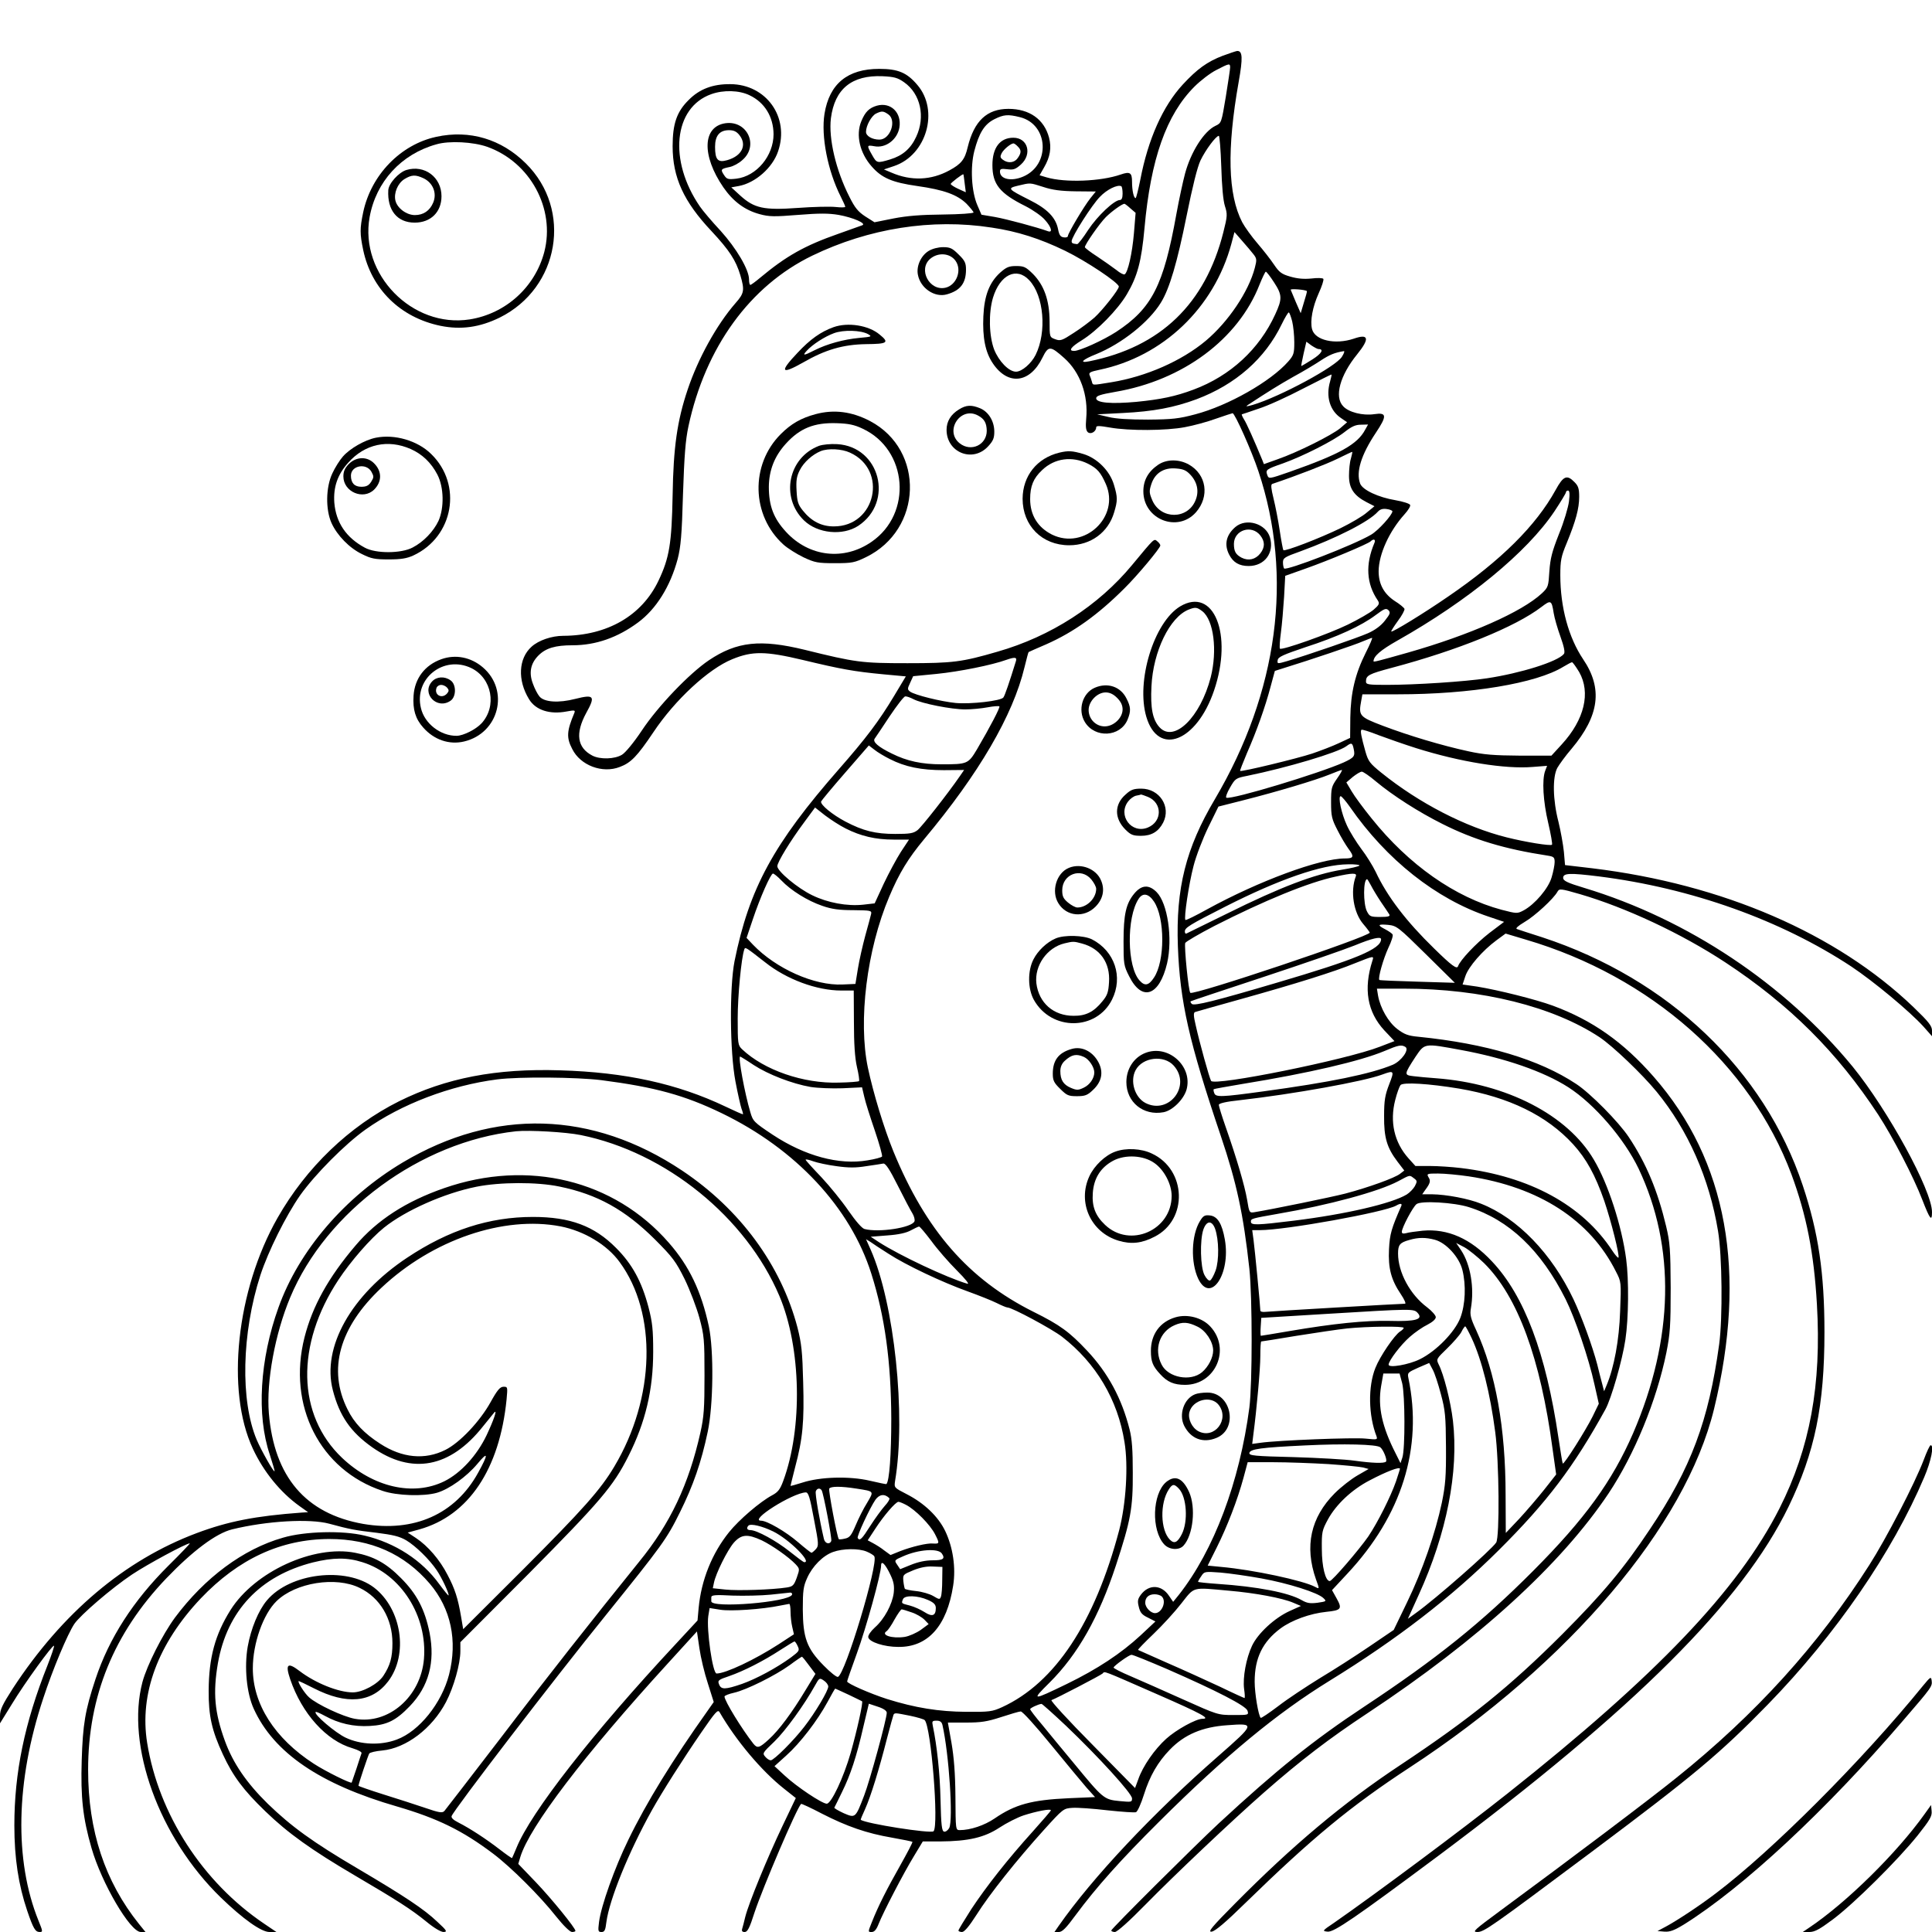 <?xml version="1.0" standalone="no"?>
<!DOCTYPE svg PUBLIC "-//W3C//DTD SVG 20010904//EN"
 "http://www.w3.org/TR/2001/REC-SVG-20010904/DTD/svg10.dtd">
<svg version="1.0" xmlns="http://www.w3.org/2000/svg"
 width="1024pt" height="1024pt" viewBox="0 0 1024 1024"
 preserveAspectRatio="xMidYMid meet">
<g transform="translate(0,1024) scale(0.1,-0.1)"
fill="#000000" stroke="none">
<path d="M6482 9945 c-84 -32 -137 -71 -213 -153 -106 -115 -184 -290 -225
-504 -11 -54 -22 -98 -25 -98 -10 0 -19 40 -19 87 0 48 -11 55 -60 38 -106
-37 -295 -44 -393 -15 l-37 11 24 42 c32 55 40 104 26 158 -26 97 -104 152
-215 152 -114 0 -182 -64 -216 -203 -15 -65 -34 -89 -97 -123 -97 -53 -203
-57 -307 -12 l-40 17 54 18 c172 58 240 294 123 430 -55 65 -102 85 -202 85
-168 0 -264 -79 -290 -238 -19 -119 17 -302 86 -439 13 -26 24 -50 24 -54 0
-4 -24 -4 -52 -1 -29 3 -119 1 -199 -5 -180 -13 -231 -2 -305 65 l-48 44 39 7
c88 16 180 97 209 184 62 181 -63 355 -253 356 -93 1 -164 -26 -221 -84 -63
-62 -85 -126 -85 -245 0 -165 58 -293 206 -450 95 -102 129 -154 153 -234 23
-79 21 -95 -26 -148 -100 -115 -198 -293 -253 -457 -56 -166 -76 -307 -80
-561 -5 -256 -17 -331 -75 -453 -88 -185 -271 -291 -505 -292 -61 0 -131 -24
-168 -58 -69 -62 -75 -177 -13 -278 35 -58 110 -82 199 -65 43 8 47 7 41 -8
-40 -95 -43 -130 -11 -191 43 -87 160 -131 252 -95 59 22 92 56 178 184 114
171 292 336 418 387 107 44 176 43 374 -4 204 -49 270 -61 427 -76 l119 -11
-63 -105 c-80 -133 -148 -223 -291 -386 -348 -397 -476 -633 -554 -1019 -27
-139 -25 -480 5 -637 12 -64 27 -129 32 -144 6 -15 9 -28 8 -30 -2 -1 -43 17
-93 41 -254 121 -531 182 -876 192 -340 11 -606 -41 -854 -164 -264 -132 -492
-351 -644 -618 -218 -383 -275 -915 -131 -1223 57 -123 147 -233 248 -305 l45
-32 -34 -2 c-245 -18 -389 -46 -557 -109 -381 -143 -712 -422 -974 -823 -55
-86 -68 -112 -68 -145 l0 -40 63 102 c67 111 216 316 223 309 3 -2 -13 -49
-34 -103 -122 -306 -176 -570 -176 -849 0 -174 22 -316 68 -452 32 -94 43
-113 66 -113 18 0 17 3 -6 60 -129 319 -121 739 25 1178 51 156 129 341 165
395 32 47 198 190 306 262 81 54 287 165 306 165 3 0 -47 -53 -113 -118 -187
-186 -315 -385 -387 -602 -55 -166 -67 -239 -73 -431 -6 -195 6 -305 52 -464
53 -185 205 -445 261 -445 l25 0 -34 42 c-181 226 -270 494 -270 818 0 389
136 723 414 1014 140 146 264 239 349 260 184 45 411 58 515 30 110 -30 139
-35 251 -48 87 -11 121 -19 157 -40 50 -30 123 -101 162 -159 26 -38 68 -127
62 -133 -1 -2 -23 25 -49 60 -91 126 -234 219 -396 257 -115 28 -317 23 -432
-11 -211 -60 -415 -212 -573 -424 -66 -90 -148 -252 -172 -341 -89 -336 88
-825 416 -1143 118 -114 214 -182 257 -182 l37 0 -65 44 c-326 220 -559 580
-620 958 -42 260 57 526 284 766 200 210 425 314 681 315 221 0 398 -79 533
-237 112 -132 148 -302 102 -482 -39 -151 -158 -300 -277 -344 -85 -32 -191
-28 -271 10 -55 26 -171 125 -159 136 2 3 24 -7 48 -20 74 -41 153 -59 239
-54 91 5 139 29 212 105 100 104 135 233 105 388 -25 124 -67 206 -152 291
-78 79 -144 115 -243 134 -219 43 -532 -100 -660 -303 -82 -131 -115 -252
-116 -427 -1 -135 17 -213 75 -338 53 -115 109 -190 225 -302 121 -117 246
-206 474 -340 225 -132 300 -180 381 -246 40 -33 76 -54 90 -54 21 1 18 7 -33
54 -70 67 -173 135 -420 281 -240 141 -354 224 -479 345 -113 111 -184 215
-227 333 -55 151 -64 255 -37 412 49 278 224 463 504 534 106 26 181 27 262 1
204 -63 345 -285 326 -513 -17 -200 -188 -349 -366 -317 -62 11 -201 76 -243
114 -24 21 -65 86 -54 86 2 0 38 -17 79 -38 174 -89 308 -77 394 36 109 143
72 385 -75 498 -148 112 -445 77 -567 -68 -45 -53 -85 -150 -102 -245 -19
-109 -6 -247 32 -330 106 -233 351 -400 760 -518 215 -63 346 -127 509 -250
93 -70 248 -224 333 -332 40 -50 74 -83 85 -83 10 0 18 3 18 6 0 15 -126 170
-209 257 l-94 98 11 37 c49 160 337 539 782 1026 l154 169 13 -89 c7 -49 27
-133 45 -187 l31 -98 -33 -47 c-186 -262 -323 -484 -420 -684 -72 -147 -144
-349 -155 -435 -6 -48 -5 -53 13 -53 16 0 21 9 26 53 16 119 117 369 241 592
56 100 164 270 263 414 75 109 87 122 96 106 87 -150 221 -310 341 -405 l63
-50 -73 -153 c-77 -162 -176 -402 -195 -477 -6 -25 -13 -53 -16 -62 -4 -13 0
-18 13 -18 15 0 26 21 52 103 45 135 223 552 247 576 2 2 52 -21 111 -52 133
-68 237 -104 371 -127 57 -10 105 -20 108 -22 2 -3 -27 -58 -64 -124 -72 -127
-118 -218 -151 -302 -21 -52 -21 -52 -1 -52 14 0 25 12 37 43 24 61 132 269
187 359 l47 78 92 0 c150 1 235 21 314 73 38 25 95 54 128 65 68 22 145 37
145 27 0 -3 -43 -53 -95 -111 -133 -147 -247 -292 -327 -413 -37 -58 -68 -109
-68 -113 0 -4 8 -8 19 -8 12 0 37 29 76 90 69 110 216 294 357 450 103 114
105 115 152 118 26 2 110 -4 186 -13 75 -8 144 -13 151 -10 8 3 27 45 42 93
31 99 74 173 137 238 78 81 173 121 305 130 149 11 149 9 -47 -163 -350 -306
-668 -645 -847 -901 l-22 -32 23 0 c18 0 39 21 88 88 112 151 237 291 444 497
353 351 623 574 902 746 359 221 647 443 899 694 255 254 396 440 564 745 31
56 90 261 106 370 17 112 19 316 4 427 -23 175 -96 400 -171 526 -139 237
-462 404 -836 432 -42 3 -96 8 -120 11 -51 6 -51 8 10 102 50 74 45 73 241 37
234 -43 439 -114 570 -198 138 -89 295 -271 372 -431 197 -416 187 -901 -29
-1402 -111 -255 -255 -454 -530 -730 -274 -275 -512 -466 -896 -720 -269 -178
-461 -332 -770 -618 -131 -122 -570 -559 -570 -568 0 -4 9 -8 19 -8 12 0 76
57 163 146 153 156 456 443 628 594 195 171 344 285 550 421 585 387 1024 787
1276 1164 137 206 254 491 306 745 20 101 23 143 23 345 -1 203 -4 241 -24
325 -45 189 -105 333 -198 473 -53 80 -204 233 -279 282 -196 130 -478 214
-836 250 -55 5 -75 13 -112 41 -47 36 -90 110 -102 177 l-6 37 143 0 c412 0
792 -95 1038 -258 70 -47 226 -196 302 -289 166 -203 279 -458 325 -738 22
-132 25 -459 6 -600 -56 -406 -149 -655 -367 -980 -139 -209 -248 -339 -464
-556 -278 -278 -489 -448 -856 -692 -304 -201 -574 -428 -880 -737 -123 -124
-145 -151 -123 -148 18 2 73 48 180 153 352 343 556 512 871 718 846 554 1461
1279 1612 1900 176 723 69 1316 -320 1760 -161 184 -324 299 -535 377 -90 33
-290 83 -401 101 l-77 11 15 45 c17 50 91 135 164 189 l49 36 107 -32 c663
-195 1190 -661 1408 -1244 80 -217 119 -415 135 -688 25 -429 -37 -763 -198
-1082 -219 -433 -654 -888 -1442 -1512 -246 -195 -699 -532 -919 -685 -64 -43
-64 -44 -34 -47 34 -3 145 73 588 403 1041 778 1610 1345 1855 1850 139 288
190 534 190 925 0 313 -32 528 -115 777 -204 612 -711 1095 -1380 1315 -66 21
-127 41 -135 44 -9 3 5 16 40 37 54 31 155 124 175 161 10 17 15 17 119 -13
243 -71 537 -208 771 -362 340 -224 592 -475 810 -807 78 -120 188 -331 234
-452 40 -103 51 -117 51 -64 0 114 -233 540 -420 770 -359 438 -874 782 -1423
948 -90 27 -112 38 -112 53 0 26 35 27 189 8 492 -62 966 -232 1339 -478 121
-81 306 -235 381 -317 l46 -52 0 30 c0 24 -17 46 -98 124 -408 391 -1011 652
-1702 736 l-145 17 -6 70 c-4 39 -17 111 -29 160 -30 116 -32 236 -6 285 11
19 44 65 76 102 147 175 166 319 61 474 -77 115 -121 275 -121 445 0 78 4 99
34 171 48 117 66 183 66 245 0 44 -5 58 -25 78 -40 41 -59 33 -100 -42 -104
-189 -289 -373 -570 -565 -126 -87 -296 -191 -301 -185 -2 2 14 27 35 56 22
29 37 58 35 64 -3 7 -26 26 -52 42 -57 38 -85 89 -85 158 1 90 56 211 137 301
19 21 33 43 30 50 -3 7 -38 18 -78 25 -90 15 -174 54 -187 88 -23 61 5 152 83
269 60 90 59 109 -8 99 -61 -9 -136 10 -165 42 -48 50 -17 163 74 275 68 84
62 111 -18 83 -99 -33 -206 -9 -221 51 -11 43 3 118 35 189 17 37 28 71 25 77
-3 5 -31 6 -63 2 -41 -4 -74 -1 -112 10 -46 13 -59 23 -86 63 -18 27 -57 77
-88 113 -31 36 -67 86 -81 112 -76 147 -82 387 -19 743 23 129 21 166 -8 165
-7 -1 -40 -12 -75 -25z m38 -62 c0 -10 -11 -80 -23 -156 -23 -138 -23 -139
-55 -154 -61 -29 -130 -138 -161 -253 -11 -41 -32 -138 -46 -215 -68 -379
-130 -500 -319 -624 -68 -44 -193 -101 -223 -101 -32 0 -17 21 40 56 80 49
192 163 240 245 56 95 77 174 93 349 33 368 116 602 265 751 32 32 84 72 116
88 69 36 73 36 73 14z m-1728 -79 c87 -61 114 -183 64 -289 -29 -63 -72 -100
-138 -120 -70 -21 -71 -20 -96 24 -29 51 -28 53 12 46 60 -12 122 35 133 99
13 79 -46 136 -119 116 -41 -12 -62 -32 -83 -83 -30 -72 -8 -168 55 -239 53
-61 108 -85 242 -104 141 -20 212 -46 261 -94 20 -21 37 -42 37 -46 0 -5 -73
-10 -163 -11 -116 -1 -190 -7 -262 -21 l-100 -20 -49 31 c-38 25 -55 46 -83
102 -73 143 -112 311 -99 418 20 156 111 230 274 223 62 -3 80 -8 114 -32z
m-819 -69 c80 -38 126 -114 127 -206 0 -115 -90 -223 -197 -236 -45 -5 -51 -3
-66 20 -19 29 -17 32 31 42 19 4 49 20 67 37 88 76 26 210 -89 195 -123 -17
-128 -171 -12 -340 52 -75 114 -121 192 -142 51 -14 79 -14 204 -4 112 9 161
9 215 0 77 -14 150 -46 125 -55 -8 -3 -65 -23 -126 -45 -180 -63 -277 -118
-415 -233 -25 -21 -48 -38 -52 -38 -4 0 -7 13 -7 29 0 52 -67 165 -151 258
-45 48 -94 106 -109 128 -168 244 -140 525 60 596 64 23 148 21 203 -6z m735
-101 c46 -32 11 -134 -47 -134 -38 0 -71 19 -71 41 0 33 29 85 53 97 31 15 39
14 65 -4z m698 -15 c152 -38 163 -253 17 -315 -63 -27 -123 -14 -123 27 0 14
7 16 39 12 32 -4 43 -1 72 25 61 55 37 142 -40 142 -71 0 -111 -53 -111 -145
0 -102 39 -150 176 -218 39 -20 85 -52 102 -72 36 -40 43 -71 15 -60 -55 20
-218 64 -280 75 l-71 12 -22 51 c-31 72 -38 200 -16 286 25 96 53 142 106 169
50 25 72 27 136 11z m-1487 -95 c42 -53 13 -111 -65 -133 -49 -14 -64 2 -64
71 0 59 24 88 74 88 25 0 40 -7 55 -26z m2554 -166 c3 -105 10 -180 19 -209
14 -44 14 -53 -8 -140 -96 -380 -333 -608 -711 -684 -56 -11 -36 9 37 38 135
55 279 169 343 273 46 74 87 215 136 459 32 158 57 259 74 295 27 56 82 130
97 130 4 0 10 -73 13 -162z m-1079 106 c20 -19 20 -34 0 -62 -17 -25 -51 -29
-78 -9 -15 11 -16 17 -7 35 11 21 49 52 63 52 3 0 14 -7 22 -16z m-281 -196
l6 -47 -40 18 c-22 10 -40 22 -40 26 0 6 64 55 67 51 1 0 4 -22 7 -48z m417
-19 c48 -16 94 -22 171 -23 l107 -1 -29 -36 c-34 -43 -119 -186 -119 -200 0
-6 -10 -9 -22 -7 -17 2 -24 12 -30 43 -12 62 -57 108 -151 155 -117 59 -119
62 -61 76 67 16 61 16 134 -7z m420 -35 c0 -23 -5 -34 -14 -34 -30 0 -119 -84
-168 -158 -27 -42 -54 -77 -59 -76 -25 3 -29 5 -29 16 0 23 108 193 150 235
37 39 93 66 113 56 4 -2 7 -20 7 -39z m42 -79 l27 -23 -9 -109 c-9 -106 -32
-207 -49 -217 -5 -3 -25 7 -44 23 -20 15 -65 47 -101 71 -36 23 -66 46 -66 50
0 14 78 126 111 159 31 31 87 71 99 71 3 -1 17 -11 32 -25z m-737 -101 c137
-20 258 -59 390 -123 113 -55 285 -170 285 -190 0 -16 -86 -125 -129 -164 -24
-21 -73 -58 -111 -82 -61 -40 -70 -43 -97 -33 -30 11 -30 11 -30 97 -1 110
-29 189 -88 249 -38 37 -47 42 -89 42 -39 0 -52 -6 -85 -35 -57 -52 -84 -121
-89 -231 -5 -113 10 -191 51 -251 80 -118 196 -104 262 31 32 65 42 64 116 -2
84 -75 128 -196 116 -322 -4 -44 -1 -62 9 -71 16 -13 44 4 44 26 0 9 16 9 73
-1 100 -18 298 -17 397 2 44 8 119 28 165 45 46 16 86 29 88 29 12 0 102 -202
137 -308 186 -558 104 -1170 -231 -1738 -154 -260 -207 -472 -196 -779 11
-294 58 -504 228 -1007 84 -249 119 -412 151 -703 16 -152 16 -607 0 -735 -52
-395 -188 -757 -374 -993 l-30 -37 -22 32 c-40 60 -107 62 -149 6 -17 -23 -19
-34 -11 -65 7 -30 17 -42 49 -57 l39 -20 -79 -74 c-104 -96 -228 -178 -390
-257 -186 -90 -190 -90 -93 6 151 150 263 349 353 623 78 238 90 302 89 491 0
118 -4 178 -17 229 -41 163 -114 299 -225 417 -94 100 -143 136 -284 206 -344
172 -571 432 -743 851 -50 123 -106 307 -135 443 -52 249 -6 625 113 906 53
126 101 204 185 305 291 348 471 657 532 911 11 44 20 80 22 81 2 1 43 20 93
41 145 64 274 156 415 297 68 67 190 213 190 227 0 5 -7 15 -16 22 -18 15 -13
20 -134 -126 -178 -215 -430 -378 -713 -459 -189 -55 -237 -61 -477 -61 -244
0 -274 4 -545 71 -234 57 -359 44 -507 -55 -104 -70 -271 -244 -357 -374 -42
-63 -86 -116 -104 -127 -39 -24 -116 -26 -157 -5 -81 42 -92 117 -33 226 50
90 42 100 -57 75 -89 -23 -166 -18 -191 13 -10 12 -25 41 -34 66 -23 59 -13
109 29 151 39 39 89 54 181 54 123 0 239 41 347 121 96 71 171 191 210 337 16
63 22 125 28 342 7 206 13 286 29 361 90 419 326 744 656 904 300 145 634 198
950 149z m1389 -142 c17 -22 18 -29 7 -71 -33 -127 -141 -287 -260 -387 -128
-107 -316 -190 -501 -220 -105 -17 -97 -17 -103 4 -2 9 -8 24 -12 34 -5 13 4
18 52 28 337 70 607 328 699 666 l17 64 41 -47 c23 -26 50 -58 60 -71z m109
-149 c43 -66 44 -87 6 -169 -84 -184 -237 -326 -433 -399 -96 -36 -173 -52
-304 -65 -134 -12 -212 -5 -212 19 0 13 21 20 101 34 358 61 652 279 765 569
15 37 30 68 33 68 4 0 24 -26 44 -57z m-1298 12 c78 -82 94 -275 34 -396 -23
-46 -73 -89 -104 -89 -38 0 -91 55 -116 118 -27 72 -30 193 -6 274 37 122 125
165 192 93z m1472 -58 c1 -2 -6 -29 -16 -60 l-17 -57 -25 57 c-13 32 -26 62
-28 67 -3 7 78 1 86 -7z m-78 -161 c6 -25 11 -74 11 -110 0 -59 -3 -69 -32
-102 -93 -106 -318 -234 -493 -280 -86 -23 -122 -27 -250 -28 -100 0 -170 4
-210 14 l-60 14 136 7 c162 8 272 29 391 73 207 78 363 215 451 397 18 37 35
65 38 63 4 -2 12 -24 18 -48z m139 -146 c31 0 17 -24 -32 -55 -30 -19 -57 -35
-59 -35 -1 0 4 29 12 64 l15 65 27 -20 c15 -10 32 -19 37 -19z m125 -40 c-30
-52 -329 -213 -473 -256 -32 -9 -40 -10 -27 -1 108 71 166 107 242 150 50 27
115 66 145 86 47 31 74 42 123 50 5 0 0 -13 -10 -29z m-63 -131 c-24 -81 -1
-156 58 -195 l32 -22 -37 -32 c-45 -37 -227 -128 -331 -164 l-73 -26 -9 23
c-43 104 -84 196 -97 215 -8 13 -13 25 -11 26 2 0 42 14 89 30 48 15 153 63
235 106 82 42 150 76 151 75 2 -1 -2 -17 -7 -36z m186 -256 c-41 -78 -134
-130 -401 -224 -109 -38 -110 -38 -118 -17 -10 28 -6 31 83 62 106 38 266 119
325 165 38 30 59 40 88 40 l38 1 -15 -27z m-76 -154 c-6 -18 -10 -59 -10 -91
0 -66 26 -105 94 -140 l41 -21 -40 -33 c-21 -19 -84 -56 -139 -83 -111 -54
-296 -125 -304 -117 -2 3 -11 49 -19 103 -8 54 -23 131 -33 171 -13 53 -15 74
-7 77 131 44 288 105 347 134 41 20 76 37 77 36 2 -1 -2 -17 -7 -36z m1156
-226 c-4 -32 -27 -110 -53 -173 -37 -94 -46 -129 -51 -198 -5 -80 -6 -85 -40
-117 -105 -98 -380 -220 -710 -314 -156 -44 -182 -51 -182 -46 0 27 37 59 127
110 374 211 687 468 832 685 33 50 61 96 61 101 0 5 5 9 11 9 8 0 10 -17 5
-57z m-936 -53 c0 -19 -75 -102 -113 -124 -93 -55 -448 -192 -461 -179 -3 4
-6 18 -6 32 0 24 9 29 93 59 191 70 363 157 410 210 12 13 26 17 47 14 16 -2
30 -8 30 -12z m-95 -167 c-49 -115 -43 -217 18 -306 10 -16 7 -23 -23 -49 -19
-16 -80 -51 -135 -78 -102 -50 -351 -138 -361 -128 -3 3 -1 41 5 84 6 44 13
129 17 191 l6 111 107 38 c122 43 332 131 346 145 15 15 28 10 20 -8z m950
-373 c4 -25 20 -81 36 -125 19 -53 25 -83 18 -91 -33 -41 -229 -102 -407 -129
-119 -18 -381 -35 -534 -35 -96 0 -108 2 -108 18 0 32 15 40 135 72 354 94
658 218 795 323 50 38 54 37 65 -33z m-895 -40 c-21 -27 -53 -50 -89 -66 -54
-24 -318 -115 -429 -148 -52 -15 -53 -15 -50 5 2 17 29 29 148 69 170 55 295
113 370 169 47 35 56 39 69 27 12 -13 9 -20 -19 -56z m-101 -169 c-57 -114
-80 -214 -82 -344 l-1 -108 -60 -28 c-34 -16 -97 -40 -141 -55 -82 -27 -376
-98 -382 -92 -2 1 15 44 36 94 51 116 97 245 125 351 l23 85 44 14 c140 43
389 127 423 143 23 9 44 18 48 18 4 1 -11 -35 -33 -78z m-1854 -44 c-35 -113
-59 -184 -67 -194 -14 -18 -172 -36 -252 -29 -80 8 -216 42 -242 60 -15 12
-15 15 0 47 l16 35 123 12 c121 12 295 47 372 75 43 15 56 14 50 -6z m2985
-59 c62 -109 28 -252 -92 -383 l-55 -60 -169 0 c-135 1 -189 5 -271 23 -139
30 -316 83 -453 135 -126 48 -130 53 -115 134 l6 33 187 0 c387 0 735 58 878
146 22 13 42 24 46 24 4 0 21 -24 38 -52z m-3528 -144 c44 -23 201 -54 274
-54 33 0 86 5 118 11 32 6 60 8 63 5 5 -5 -48 -107 -119 -228 -46 -77 -51 -79
-187 -79 -105 0 -184 17 -264 57 -72 35 -103 62 -91 79 5 7 41 60 79 118 39
58 76 106 83 106 7 1 27 -6 44 -15z m2663 -259 c235 -74 474 -112 618 -100
l77 6 -10 -26 c-18 -47 -11 -164 16 -277 14 -60 23 -112 20 -115 -7 -8 -142
14 -241 39 -219 55 -463 181 -663 342 -62 50 -70 61 -85 113 -22 79 -28 109
-21 115 3 3 44 -10 92 -29 48 -18 137 -49 197 -68z m-330 -5 c8 -38 3 -45 -53
-71 -130 -58 -592 -198 -622 -187 -5 2 3 26 19 53 28 49 31 51 92 63 210 43
480 123 525 157 27 20 32 19 39 -15z m-2459 -53 c82 -42 167 -59 287 -59 l107
1 -22 -32 c-64 -93 -203 -270 -225 -287 -22 -17 -41 -20 -118 -20 -105 0 -170
16 -265 66 -68 36 -133 89 -128 106 2 5 59 74 128 153 l125 144 30 -23 c16
-13 53 -35 81 -49z m2371 -103 c-30 -43 -32 -51 -32 -127 0 -73 4 -89 34 -147
18 -36 44 -79 57 -97 33 -44 30 -53 -18 -53 -134 0 -457 -120 -729 -269 -61
-34 -114 -60 -116 -57 -9 9 18 191 43 286 13 52 49 145 78 205 l54 110 134 34
c174 44 382 106 455 136 32 13 61 24 65 24 4 1 -7 -20 -25 -45z m206 -16 c90
-75 226 -162 352 -225 167 -84 329 -133 558 -168 32 -5 37 -9 37 -34 0 -15 -7
-51 -16 -81 -17 -59 -89 -143 -148 -175 -34 -18 -36 -18 -117 3 -247 66 -492
238 -689 484 -43 53 -91 118 -106 144 l-28 47 34 29 c19 15 40 28 48 28 7 0
41 -23 75 -52z m-138 -135 c194 -280 457 -488 734 -581 l83 -28 -78 -59 c-71
-55 -155 -144 -166 -176 -6 -18 -34 3 -126 93 -149 145 -249 276 -310 406 -16
33 -50 88 -77 123 -26 35 -61 91 -76 124 -29 62 -49 155 -33 155 5 0 27 -26
49 -57z m-2673 -114 c81 -41 159 -59 254 -59 l82 0 -43 -65 c-23 -36 -64 -112
-91 -169 l-48 -104 -61 -7 c-85 -9 -188 10 -270 50 -77 37 -185 127 -185 154
0 21 68 133 144 235 l56 76 52 -41 c29 -22 78 -54 110 -70z m2723 -197 c-6 -5
-46 -14 -89 -21 -149 -24 -328 -92 -616 -235 -112 -55 -208 -102 -212 -104 -5
-2 -8 3 -8 11 0 20 24 35 213 131 285 145 512 224 652 225 38 1 65 -3 60 -7z
m-3064 -78 c50 -53 140 -109 217 -135 51 -18 91 -23 165 -23 93 -1 98 -2 94
-21 -3 -11 -16 -63 -31 -115 -14 -52 -32 -131 -39 -175 l-13 -80 -68 -3 c-150
-7 -353 84 -475 211 l-34 36 33 98 c38 114 95 243 107 243 5 0 25 -16 44 -36z
m3045 21 c-30 -79 -12 -193 40 -253 19 -22 34 -43 34 -45 0 -21 -936 -335
-951 -319 -10 9 -33 246 -27 264 3 7 73 48 154 90 265 135 501 232 644 262 89
20 114 20 106 1z m80 -47 c9 -18 33 -58 53 -88 21 -30 41 -61 45 -67 5 -10 -7
-13 -48 -13 -51 0 -57 2 -71 30 -20 39 -20 170 1 170 2 0 11 -15 20 -32z m292
-366 l153 -151 -198 6 c-109 3 -200 7 -202 9 -9 8 21 113 48 171 16 33 26 65
22 70 -3 6 -21 18 -38 27 -45 23 -41 29 15 24 45 -5 53 -11 200 -156z m-238
80 c0 -52 -133 -107 -554 -231 -325 -96 -437 -124 -449 -112 -6 6 -9 12 -6 14
2 2 177 60 389 130 212 70 428 145 480 166 92 38 140 49 140 33z m-3265 -122
c114 -91 274 -150 404 -150 l66 0 1 -167 c0 -115 5 -190 16 -238 9 -38 14 -72
11 -75 -2 -3 -51 -7 -107 -8 -187 -6 -396 66 -513 177 -22 21 -23 30 -23 163
0 119 19 321 35 366 5 14 6 13 110 -68z m3219 8 c-48 -150 -27 -271 63 -369
l54 -57 -78 -30 c-177 -69 -876 -210 -894 -181 -9 15 -61 202 -82 297 -11 46
-12 65 -3 68 6 2 115 33 241 68 294 82 498 146 605 190 103 41 103 41 94 14z
m175 -457 c22 -14 -21 -74 -66 -94 -117 -49 -331 -93 -691 -142 -219 -30 -248
-31 -256 -9 -4 9 -5 19 -3 21 2 2 71 14 153 28 351 57 624 121 751 174 75 32
91 35 112 22z m-3454 -96 c77 -50 203 -99 301 -116 37 -6 113 -9 170 -7 l103
5 12 -51 c6 -28 32 -109 56 -179 24 -71 41 -132 38 -137 -3 -4 -37 -14 -77
-20 -151 -26 -332 23 -503 136 -99 66 -104 71 -118 119 -30 101 -66 295 -54
295 2 0 35 -20 72 -45z m3368 -102 c-22 -57 -27 -85 -27 -168 -1 -115 15 -168
71 -242 l36 -47 -22 -17 c-27 -22 -169 -73 -290 -105 -78 -20 -381 -82 -483
-99 -26 -4 -27 -2 -38 66 -13 75 -55 219 -114 387 -20 57 -36 109 -36 116 0 8
37 17 113 25 281 32 655 99 754 136 63 23 64 20 36 -52z m-4176 22 c286 -37
441 -80 638 -175 393 -190 682 -500 793 -850 72 -227 105 -468 106 -770 0
-190 -10 -330 -26 -346 -2 -1 -41 7 -88 18 -107 25 -262 21 -357 -10 -35 -11
-63 -19 -63 -17 0 2 11 45 24 97 41 153 49 242 43 451 -4 163 -9 207 -30 290
-87 332 -305 628 -612 833 -476 317 -994 332 -1480 43 -307 -183 -551 -467
-659 -769 -99 -275 -117 -570 -46 -780 15 -47 27 -86 25 -88 -5 -5 -69 108
-94 166 -88 208 -80 566 19 873 42 128 135 315 211 424 79 111 238 271 346
348 190 135 450 234 698 266 117 15 423 12 552 -4z m4548 -45 c263 -45 463
-142 603 -295 70 -77 117 -162 165 -300 36 -106 83 -292 75 -301 -3 -2 -18 15
-33 38 -158 241 -438 393 -800 437 -49 6 -124 11 -166 11 l-77 0 -37 41 c-75
84 -100 193 -70 309 9 36 22 71 28 79 14 16 149 8 312 -19z m-4657 -246 c451
-91 876 -436 1053 -853 116 -274 124 -702 20 -981 -16 -44 -28 -59 -58 -75
-64 -34 -176 -130 -229 -196 -90 -112 -147 -253 -161 -401 l-6 -67 -114 -123
c-442 -474 -770 -894 -846 -1083 -11 -27 -22 -51 -23 -53 -1 -2 -31 19 -66 46
-70 54 -155 110 -218 142 -28 14 -40 26 -36 35 13 35 544 727 820 1068 295
366 320 400 390 542 70 141 113 264 147 426 30 141 33 431 6 559 -40 186 -104
320 -212 443 -290 333 -746 444 -1190 290 -202 -70 -356 -169 -471 -305 -143
-168 -228 -321 -270 -486 -92 -362 82 -704 414 -814 76 -26 218 -30 288 -10
65 19 157 85 214 153 58 70 60 54 4 -47 -121 -220 -340 -317 -609 -271 -305
54 -472 249 -500 587 -14 168 33 422 113 613 191 458 692 826 1197 881 70 7
264 -4 343 -20z m1356 -165 c64 -9 102 -9 157 0 41 6 82 12 91 14 12 1 33 -30
77 -118 33 -66 68 -132 77 -146 9 -15 14 -34 11 -42 -13 -34 -189 -61 -265
-41 -14 4 -46 41 -85 97 -34 50 -99 130 -144 178 -46 48 -83 89 -83 92 0 4 18
0 40 -8 22 -8 78 -20 124 -26z m3351 -54 c372 -56 643 -231 780 -505 28 -54
28 -55 22 -210 -5 -153 -32 -298 -72 -393 l-13 -31 -10 39 c-6 22 -18 68 -26
102 -25 96 -83 255 -126 346 -115 243 -297 431 -490 507 -66 27 -185 49 -259
50 l-53 0 16 23 c27 36 30 49 17 68 -10 18 -7 19 51 19 35 0 108 -7 163 -15z
m-291 -10 c18 -13 18 -17 5 -42 -8 -14 -27 -34 -43 -44 -79 -48 -324 -105
-600 -139 -195 -24 -226 -25 -226 -5 0 16 4 17 140 41 274 47 536 118 640 173
66 35 60 34 84 16z m-4529 -44 c201 -41 348 -123 506 -280 95 -95 111 -117
158 -211 28 -58 63 -150 78 -205 25 -93 27 -114 27 -305 0 -174 -3 -220 -22
-304 -61 -272 -159 -481 -324 -683 -248 -307 -491 -615 -737 -938 -156 -203
-289 -376 -296 -384 -11 -11 -27 -9 -102 17 -48 16 -148 49 -220 71 -73 23
-133 44 -133 46 0 10 51 161 57 171 5 6 35 13 69 16 126 12 264 116 338 257
41 79 76 202 76 270 l0 47 363 364 c378 382 448 463 528 623 90 178 131 352
131 552 0 117 -4 156 -25 237 -36 136 -86 228 -172 314 -115 116 -243 164
-440 164 -232 0 -446 -69 -667 -216 -297 -197 -453 -475 -394 -702 35 -136 94
-222 209 -303 210 -147 413 -109 587 111 29 36 56 69 60 74 17 18 -3 -40 -41
-121 -51 -107 -137 -201 -224 -244 -165 -81 -377 -32 -542 124 -239 227 -247
599 -19 944 64 97 169 218 241 276 113 91 320 183 490 217 124 25 321 26 440
1z m4820 -109 c213 -67 383 -229 513 -488 50 -100 123 -314 153 -452 l23 -102
-33 -68 c-37 -74 -151 -255 -158 -249 -2 2 -12 64 -23 137 -66 448 -181 753
-352 934 -114 122 -235 175 -368 163 -36 -4 -75 -9 -87 -13 -16 -4 -23 -2 -23
7 0 22 59 133 78 147 24 19 198 9 277 -16z m-358 6 c-52 -119 -61 -148 -65
-229 -5 -101 11 -162 63 -239 19 -28 28 -50 22 -50 -26 0 -714 -40 -739 -43
-16 -2 -28 1 -28 7 0 21 -29 322 -36 374 l-7 52 40 0 c137 0 661 95 723 130
22 13 33 12 27 -2z m-4456 -108 c126 -25 246 -97 313 -189 200 -272 189 -720
-28 -1084 -73 -123 -166 -227 -485 -547 l-316 -315 -11 65 c-17 100 -33 149
-72 223 -41 80 -104 153 -167 195 l-44 29 62 17 c260 73 425 318 462 689 6 66
6 67 -17 67 -18 -1 -32 -17 -68 -82 -56 -101 -163 -215 -240 -253 -108 -54
-228 -43 -345 33 -84 54 -138 110 -173 182 -106 211 -44 435 180 645 270 254
647 383 949 325z m1965 -77 c31 -43 92 -113 135 -156 48 -48 69 -75 56 -71
-109 32 -359 150 -468 220 l-44 29 88 7 c58 4 100 13 125 27 20 11 40 20 43
20 4 1 33 -34 65 -76z m2669 6 c60 -16 129 -92 146 -160 20 -80 16 -183 -11
-254 -29 -75 -127 -176 -214 -219 -58 -29 -166 -48 -166 -29 0 21 65 106 112
147 27 24 69 53 94 65 27 14 44 29 44 40 0 9 -21 33 -46 52 -90 67 -154 185
-154 285 0 46 9 58 60 72 47 14 87 14 135 1z m-2896 -74 c92 -60 284 -151 421
-200 58 -21 126 -48 152 -61 26 -13 52 -24 58 -24 24 0 236 -114 289 -155 180
-139 296 -335 331 -558 21 -126 8 -328 -28 -467 -130 -491 -340 -809 -620
-938 -53 -24 -67 -26 -192 -25 -144 1 -269 21 -419 68 -90 29 -211 82 -211 93
0 4 23 70 51 147 49 134 129 423 129 467 0 31 23 8 50 -50 17 -36 21 -57 17
-95 -8 -60 -49 -138 -100 -183 -22 -20 -37 -42 -35 -52 5 -25 84 -51 159 -51
157 -2 258 111 291 325 15 95 -1 203 -42 289 -37 77 -111 148 -205 196 -66 34
-66 34 -61 69 59 349 -4 943 -129 1226 l-25 56 23 -14 c12 -9 55 -37 96 -63z
m3157 -50 c178 -176 299 -505 363 -985 l19 -135 -63 -80 c-35 -44 -95 -114
-133 -155 l-71 -75 -1 200 c0 357 -53 650 -156 875 -29 62 -34 82 -28 115 19
110 -2 232 -51 307 l-27 40 44 -23 c23 -13 70 -51 104 -84z m-352 -264 c31
-34 -10 -46 -149 -42 -129 3 -296 -14 -531 -54 -81 -14 -149 -25 -151 -25 -2
0 -3 21 -1 48 l3 47 345 21 c459 28 463 28 484 5z m-74 -79 c0 -4 -9 -13 -19
-19 -30 -19 -107 -132 -131 -193 -40 -99 -37 -253 6 -363 6 -18 2 -18 -57 -12
-62 7 -468 -9 -558 -22 l-44 -6 6 49 c18 137 37 348 37 417 0 42 2 77 5 77 2
0 87 13 187 30 101 16 221 34 268 39 109 11 300 13 300 3z m360 -54 c54 -116
98 -292 125 -498 21 -157 24 -557 5 -586 -27 -40 -319 -297 -425 -373 l-43
-31 58 128 c148 325 212 651 181 921 -12 103 -49 248 -76 300 -13 27 -12 29
45 84 32 31 66 70 75 86 8 17 18 31 21 31 3 0 18 -28 34 -62z m-163 -297 c23
-86 26 -116 27 -281 1 -156 -3 -202 -22 -295 -34 -161 -103 -360 -184 -527
l-71 -147 -131 -89 c-72 -49 -189 -124 -261 -167 -71 -44 -170 -109 -219 -147
-49 -37 -92 -66 -94 -63 -12 12 -32 129 -32 192 0 125 42 211 137 282 60 44
156 79 243 88 79 8 85 16 55 70 l-25 45 81 87 c289 309 401 667 324 1036 -6
29 -4 31 52 56 l58 25 18 -34 c11 -19 30 -78 44 -131z m-205 57 c15 -62 16
-346 1 -393 l-10 -30 -26 52 c-72 141 -95 247 -77 355 l12 68 43 0 43 0 14
-52z m-116 -339 c17 -14 38 -68 30 -76 -10 -10 -71 -8 -166 5 -47 7 -192 15
-323 19 -209 5 -237 8 -235 22 4 21 62 29 296 40 203 10 379 6 398 -10z m-275
-89 c85 -6 168 -14 184 -18 l29 -8 -59 -34 c-33 -19 -87 -61 -121 -95 -127
-128 -161 -280 -99 -456 19 -52 19 -52 -4 -40 -63 34 -330 91 -498 106 l-72 7
48 96 c56 112 110 252 142 370 l22 82 136 0 c75 0 206 -5 292 -10z m379 -25
c0 -3 -10 -33 -21 -67 -28 -80 -96 -216 -147 -292 -48 -69 -191 -236 -204
-236 -23 0 -42 77 -42 170 -1 90 1 99 33 158 43 78 125 156 219 205 91 48 162
75 162 62z m-2880 -105 c95 -15 93 -12 56 -75 -19 -30 -46 -84 -61 -120 -23
-54 -32 -65 -57 -70 -16 -4 -31 -5 -32 -3 -9 9 -56 260 -51 268 8 13 63 13
145 0z m-185 -9 c10 -17 55 -255 51 -268 -8 -21 -33 -15 -39 10 -23 98 -48
241 -43 253 6 16 22 19 31 5z m-41 -152 c26 -134 26 -142 10 -160 -9 -10 -20
-19 -23 -19 -3 0 -35 25 -71 56 -65 56 -165 114 -196 114 -67 0 166 147 237
150 14 0 22 -27 43 -141z m399 111 c5 -4 -6 -23 -23 -41 -17 -19 -52 -67 -77
-106 -45 -71 -56 -82 -67 -65 -6 9 65 161 94 203 21 29 48 33 73 9z m89 -36
c50 -26 128 -105 154 -156 25 -49 24 -51 -12 -49 -30 3 -112 -17 -172 -40
l-52 -21 -33 24 c-17 14 -45 31 -60 39 l-28 15 40 61 c44 68 108 143 123 143
5 0 23 -7 40 -16z m-704 -141 c85 -42 207 -164 165 -163 -5 0 -39 26 -78 57
-70 56 -174 113 -207 113 -19 0 -23 11 -11 24 12 12 74 -3 131 -31z m-61 -47
c56 -27 144 -89 180 -127 22 -24 22 -25 6 -71 -15 -41 -21 -47 -53 -52 -77
-12 -261 -18 -325 -11 l-67 7 6 29 c10 50 71 172 105 212 40 45 72 48 148 13z
m557 -60 c19 -8 37 -19 40 -25 23 -37 -154 -626 -193 -639 -7 -2 -41 25 -75
60 -90 91 -110 147 -111 298 0 99 3 122 23 166 28 63 84 119 137 138 52 19
137 20 179 2z m398 -10 c19 -28 7 -36 -49 -36 -38 0 -78 -9 -115 -24 l-57 -23
-16 24 c-16 23 -15 24 31 44 82 37 187 44 206 15z m2 -141 c0 -39 -3 -78 -7
-88 -6 -16 -9 -15 -41 4 -19 11 -60 23 -91 26 -30 3 -57 9 -59 12 -2 3 -6 22
-8 41 -3 34 -1 35 52 57 37 15 71 22 105 20 l50 -2 -1 -70z m1692 9 c143 -26
298 -75 328 -104 18 -17 17 -18 -31 -25 -40 -5 -56 -2 -84 14 -69 40 -236 72
-446 86 -57 4 -103 9 -103 11 0 3 7 16 17 30 16 25 18 25 102 19 47 -4 145
-18 217 -31z m-4780 -50 c108 -52 174 -163 174 -293 0 -76 -12 -118 -48 -173
-29 -44 -110 -88 -162 -88 -76 0 -198 49 -282 113 -64 49 -77 37 -50 -43 62
-182 191 -326 330 -366 32 -10 51 -20 48 -27 -2 -7 -15 -43 -27 -82 -13 -38
-24 -71 -25 -73 -4 -7 -138 59 -201 100 -207 134 -323 316 -323 505 0 133 55
288 126 357 101 98 314 132 440 70z m4607 -15 c140 -12 284 -39 342 -64 l40
-17 -60 -27 c-79 -36 -168 -118 -199 -184 -31 -66 -50 -168 -42 -229 4 -27 5
-48 2 -48 -2 0 -62 27 -132 61 -71 33 -196 90 -279 126 -82 36 -151 67 -153
68 -2 2 35 40 82 85 47 45 113 117 147 161 72 91 54 86 252 68z m-2315 -21
c-14 -40 -430 -74 -428 -35 0 4 0 13 0 21 0 12 20 14 113 9 61 -2 153 0 202 5
50 5 96 10 103 11 8 0 12 -5 10 -11z m1960 -10 c26 -26 0 -88 -36 -88 -23 0
-52 30 -52 55 0 28 18 45 50 45 14 0 31 -5 38 -12z m-1240 -18 c32 -14 42 -25
42 -43 0 -41 -19 -48 -59 -22 -20 13 -55 29 -78 35 -47 12 -46 11 -37 34 9 22
78 20 132 -4z m-728 -62 c0 -24 4 -60 9 -81 l9 -39 -81 -53 c-125 -81 -281
-155 -329 -155 -21 0 -54 233 -44 304 l7 43 57 -9 c55 -9 221 2 317 22 22 4
43 8 48 9 4 0 7 -18 7 -41z m642 -4 c25 -8 55 -26 68 -39 l22 -23 -42 -31
c-23 -16 -61 -33 -85 -37 -68 -10 -129 10 -95 31 6 4 25 31 41 61 17 30 34 54
38 54 4 0 28 -7 53 -16z m-604 -179 c11 -23 8 -27 -36 -60 -77 -56 -183 -113
-259 -140 -90 -31 -111 -31 -122 -2 -8 20 -4 24 53 43 78 27 182 80 271 138
39 25 73 46 76 46 3 0 11 -11 17 -25z m1959 -122 c265 -116 416 -194 425 -220
7 -23 6 -23 -75 -23 -82 0 -84 1 -267 83 -102 46 -227 101 -278 123 -50 21
-91 42 -90 46 5 11 82 67 95 67 7 1 92 -34 190 -76z m-1899 20 l34 -45 -53
-87 c-71 -118 -140 -211 -194 -260 -50 -46 -61 -49 -82 -23 -60 76 -153 227
-153 250 0 5 23 14 50 20 67 15 220 92 295 146 33 25 62 44 65 45 3 0 20 -21
38 -46z m1850 -155 c233 -102 280 -128 235 -128 -34 0 -139 -58 -192 -106 -61
-55 -124 -145 -148 -215 l-17 -46 -227 231 c-126 127 -223 233 -216 235 24 8
262 132 271 141 13 13 -10 21 294 -112z m-1748 43 c0 -22 -68 -137 -127 -213
-56 -73 -161 -178 -178 -178 -7 0 -20 8 -29 19 -16 18 -14 21 48 80 59 57 159
195 216 298 22 40 24 41 46 26 13 -8 24 -23 24 -32z m107 -43 c38 -18 70 -34
72 -35 7 -4 -27 -156 -60 -273 -38 -132 -103 -270 -127 -270 -25 0 -161 91
-224 150 l-53 49 62 56 c74 66 166 186 219 284 21 39 39 71 41 71 1 0 33 -15
70 -32z m156 -64 c31 -10 47 -22 47 -32 0 -33 -90 -362 -120 -439 -46 -120
-46 -120 -109 -93 -28 13 -50 26 -49 29 2 3 20 40 40 81 46 93 78 190 114 348
16 67 29 122 29 122 1 0 22 -7 48 -16z m997 -101 c173 -165 350 -359 350 -385
0 -20 -3 -20 -67 -14 -82 8 -87 13 -241 200 -59 71 -135 163 -169 205 -35 41
-63 78 -63 82 0 6 42 26 60 28 3 1 62 -52 130 -116z m-80 -100 c80 -98 165
-200 189 -228 l45 -50 -140 -6 c-197 -9 -284 -33 -392 -107 -54 -37 -129 -62
-185 -62 -22 0 -22 2 -23 178 -1 124 -8 209 -21 285 l-19 107 96 0 c80 0 112
5 186 29 49 16 96 30 104 30 9 1 81 -79 160 -176z m-746 153 c38 -8 72 -18 77
-23 34 -34 76 -559 47 -589 -14 -14 -363 41 -386 61 -1 1 9 26 23 56 30 66 75
213 116 374 17 65 33 123 35 127 7 10 8 10 88 -6z m171 -48 c35 -154 58 -504
36 -547 -7 -12 -19 -21 -27 -19 -12 2 -16 33 -19 168 -3 142 -19 288 -41 393
-5 24 -3 27 20 27 18 0 27 -6 31 -22z"/>
<path d="M4922 8910 c-41 -25 -66 -81 -57 -126 13 -71 89 -123 154 -104 71 20
101 59 101 131 0 35 -6 48 -39 80 -33 33 -45 39 -82 39 -26 0 -57 -8 -77 -20z
m143 -53 c35 -50 4 -129 -54 -142 -85 -19 -146 97 -81 153 42 36 106 31 135
-11z"/>
<path d="M4418 8506 c-67 -24 -124 -64 -191 -136 -97 -102 -88 -118 30 -51
118 68 212 95 333 97 115 1 125 8 72 51 -58 49 -168 66 -244 39z m183 -37 c22
-13 19 -14 -47 -20 -84 -8 -170 -32 -236 -65 -58 -30 -67 -30 -42 -3 30 33 95
75 144 93 51 19 143 16 181 -5z"/>
<path d="M5083 8070 c-43 -26 -66 -63 -66 -108 0 -121 139 -176 220 -88 27 29
33 44 33 78 0 55 -30 105 -75 124 -46 19 -74 18 -112 -6z m100 -32 c34 -18 46
-39 47 -81 0 -75 -83 -114 -143 -67 -83 65 3 198 96 148z"/>
<path d="M4323 8045 c-78 -21 -130 -51 -185 -106 -162 -162 -156 -431 14 -585
22 -20 70 -50 107 -68 60 -28 75 -31 166 -31 92 0 105 3 165 32 300 146 313
567 22 721 -97 51 -192 63 -289 37z m249 -77 c239 -111 266 -450 47 -600 -146
-101 -330 -80 -452 52 -67 72 -92 139 -92 240 1 88 30 162 90 228 74 82 150
113 270 109 62 -2 93 -8 137 -29z"/>
<path d="M4341 7877 c-163 -62 -206 -272 -80 -395 72 -70 205 -83 288 -29 191
127 115 420 -112 433 -35 2 -76 -2 -96 -9z m164 -36 c203 -92 137 -392 -86
-391 -65 0 -118 27 -163 83 -26 32 -31 48 -34 106 -3 54 0 76 17 109 21 42 67
83 111 101 40 16 112 12 155 -8z"/>
<path d="M5615 7841 c-119 -29 -194 -123 -195 -244 0 -143 103 -247 247 -247
114 0 207 68 238 174 19 63 19 80 -1 147 -22 74 -89 141 -163 163 -58 17 -79
18 -126 7z m152 -59 c49 -25 67 -46 94 -107 77 -174 -114 -353 -286 -268 -75
38 -115 103 -115 188 0 68 17 110 63 153 66 64 160 76 244 34z"/>
<path d="M6139 7777 c-53 -36 -79 -82 -79 -141 0 -149 182 -221 279 -111 73
84 56 200 -38 253 -52 29 -117 29 -162 -1z m172 -55 c36 -40 45 -88 25 -135
-42 -101 -183 -101 -228 0 -17 40 -18 49 -6 86 19 60 67 90 132 84 40 -3 55
-11 77 -35z"/>
<path d="M6548 7447 c-49 -42 -61 -93 -33 -147 21 -41 53 -60 103 -60 85 0
137 70 113 152 -22 73 -125 104 -183 55z m132 -45 c25 -32 25 -63 0 -95 -26
-33 -63 -41 -99 -23 -32 17 -41 34 -41 74 1 73 94 103 140 44z"/>
<path d="M6255 7026 c-139 -84 -235 -397 -179 -586 63 -211 267 -131 359 141
101 297 -2 551 -180 445z m118 -26 c60 -47 80 -208 44 -350 -55 -212 -194
-348 -271 -265 -37 40 -49 102 -43 218 9 185 97 366 197 406 36 14 44 13 73
-9z"/>
<path d="M5803 6595 c-66 -28 -92 -118 -53 -182 53 -87 187 -80 226 12 19 46
18 68 -6 114 -31 62 -100 85 -167 56z m118 -54 c20 -20 29 -39 29 -61 0 -45
-47 -90 -95 -90 -47 0 -85 39 -85 87 0 46 46 93 90 93 22 0 41 -9 61 -29z"/>
<path d="M5966 6029 c-60 -52 -61 -126 -1 -186 28 -28 40 -33 83 -33 55 0 92
22 117 70 43 84 -19 180 -116 180 -40 0 -55 -5 -83 -31z m119 -13 c76 -32 76
-130 -1 -162 -87 -36 -162 65 -104 139 11 14 30 28 43 30 12 2 23 5 25 6 1 0
18 -5 37 -13z"/>
<path d="M5665 5640 c-66 -27 -95 -125 -55 -188 43 -70 136 -78 196 -18 40 40
51 90 30 139 -25 62 -107 94 -171 67z m119 -61 c14 -17 26 -39 26 -50 0 -50
-49 -99 -100 -99 -10 0 -32 12 -49 26 -25 21 -31 33 -31 65 0 86 100 123 154
58z"/>
<path d="M6012 5504 c-44 -53 -57 -111 -57 -254 0 -119 1 -128 30 -185 68
-136 160 -104 201 70 30 131 3 318 -56 377 -41 41 -80 38 -118 -8z m104 -42
c59 -87 59 -317 0 -404 -27 -41 -48 -46 -75 -16 -68 72 -71 335 -6 434 22 34
53 28 81 -14z"/>
<path d="M5595 5266 c-47 -20 -94 -65 -117 -110 -32 -61 -31 -157 2 -216 93
-165 331 -164 414 2 60 120 14 257 -106 319 -44 22 -147 25 -193 5z m140 -27
c97 -26 150 -103 143 -205 -3 -52 -9 -70 -35 -101 -45 -56 -88 -78 -153 -77
-107 0 -184 69 -197 172 -11 94 57 190 149 212 46 11 49 11 93 -1z"/>
<path d="M5679 4680 c-69 -20 -99 -60 -99 -131 0 -35 6 -48 39 -80 35 -35 44
-39 89 -39 43 0 56 5 85 33 46 43 56 92 31 143 -30 60 -89 91 -145 74z m66
-42 c27 -12 55 -54 55 -82 0 -31 -24 -66 -56 -81 -29 -14 -37 -14 -68 -1 -40
17 -56 42 -56 89 0 22 8 40 23 54 37 34 62 39 102 21z"/>
<path d="M6070 4659 c-61 -24 -100 -85 -100 -154 0 -107 90 -180 197 -160 48
9 107 68 122 120 34 124 -98 242 -219 194z m151 -67 c95 -106 -25 -262 -150
-198 -57 30 -83 116 -52 174 37 69 150 82 202 24z"/>
<path d="M5911 4136 c-53 -19 -111 -74 -137 -130 -65 -139 8 -299 155 -342 66
-20 123 -14 190 21 179 90 170 356 -14 441 -56 27 -137 31 -194 10z m207 -60
c52 -36 92 -112 92 -175 -1 -183 -222 -278 -353 -153 -51 48 -70 97 -65 168 5
78 41 136 108 172 64 34 160 29 218 -12z"/>
<path d="M6360 3768 c-46 -75 -50 -219 -9 -306 65 -134 173 25 141 208 -15 85
-39 124 -80 128 -27 3 -35 -2 -52 -30z m80 -40 c21 -59 22 -168 3 -222 -10
-27 -23 -51 -30 -53 -6 -3 -20 11 -29 29 -22 41 -25 185 -6 241 17 48 45 50
62 5z"/>
<path d="M6230 3258 c-82 -24 -130 -90 -130 -178 0 -57 10 -81 49 -123 38 -42
73 -57 132 -57 161 0 244 189 135 308 -43 48 -122 69 -186 50z m116 -49 c45
-21 84 -81 84 -127 0 -37 -25 -86 -59 -115 -61 -51 -179 -29 -214 40 -42 81
-12 174 68 209 43 19 72 17 121 -7z"/>
<path d="M6334 2850 c-59 -23 -87 -107 -58 -166 35 -70 100 -95 172 -65 118
49 77 242 -50 240 -24 0 -53 -4 -64 -9z m125 -56 c60 -77 -22 -184 -107 -140
-34 18 -57 65 -48 101 17 66 114 91 155 39z"/>
<path d="M6181 2385 c-74 -63 -80 -256 -10 -331 27 -29 79 -32 102 -6 51 56
66 201 30 283 -34 75 -74 93 -122 54z m68 -36 c41 -44 49 -173 15 -240 -23
-45 -40 -53 -63 -30 -51 51 -54 194 -6 267 19 30 29 30 54 3z"/>
<path d="M2313 9515 c-190 -41 -346 -202 -388 -400 -18 -87 -18 -113 0 -200
44 -208 197 -358 410 -402 109 -22 208 -8 314 44 316 157 387 571 138 817
-130 129 -298 179 -474 141z m269 -53 c228 -81 362 -328 303 -557 -49 -187
-205 -328 -396 -358 -304 -47 -584 240 -530 542 34 188 167 334 354 386 68 20
195 13 269 -13z"/>
<path d="M2154 9339 c-40 -12 -94 -71 -96 -107 -6 -106 47 -172 140 -172 85 0
142 56 142 140 0 101 -90 168 -186 139z m91 -44 c50 -24 72 -79 51 -129 -18
-43 -52 -66 -97 -66 -44 0 -93 36 -103 76 -10 40 12 93 48 115 38 23 58 24
101 4z"/>
<path d="M1992 7920 c-59 -12 -137 -57 -174 -99 -17 -19 -43 -60 -57 -91 -34
-73 -36 -190 -4 -262 30 -66 95 -133 162 -165 48 -24 68 -28 141 -28 65 0 96
5 131 21 213 99 262 375 94 538 -72 71 -194 106 -293 86z m185 -60 c61 -27
108 -72 141 -135 35 -67 37 -177 6 -246 -26 -55 -79 -111 -137 -141 -60 -32
-194 -33 -253 -1 -99 53 -153 133 -162 238 -6 83 17 150 74 213 88 99 211 125
331 72z"/>
<path d="M1849 7781 c-21 -22 -29 -39 -29 -66 0 -82 105 -127 163 -70 42 42
42 97 0 139 -37 38 -95 36 -134 -3z m120 -42 c13 -24 13 -29 -2 -53 -13 -20
-26 -26 -52 -26 -36 0 -55 20 -55 59 0 54 82 69 109 20z"/>
<path d="M2339 6746 c-87 -31 -141 -102 -147 -193 -5 -74 10 -123 51 -169 57
-65 138 -93 217 -74 185 44 242 271 99 393 -63 54 -145 70 -220 43z m159 -47
c110 -54 137 -203 54 -293 -31 -33 -96 -65 -131 -66 -86 -1 -171 65 -190 147
-38 157 121 282 267 212z"/>
<path d="M2290 6628 c-58 -63 26 -152 98 -102 31 21 31 87 0 108 -32 23 -74
20 -98 -6z m80 -33 c10 -12 10 -18 0 -30 -27 -32 -71 -8 -56 30 3 8 14 15 24
15 11 0 25 -7 32 -15z"/>
<path d="M10196 2502 c-47 -124 -198 -416 -289 -558 -271 -425 -602 -790
-1021 -1126 -136 -110 -559 -429 -934 -705 -138 -102 -151 -113 -122 -113 36
0 71 25 605 424 548 410 680 521 936 783 359 369 659 805 828 1204 37 87 53
169 34 169 -5 0 -21 -35 -37 -78z"/>
<path d="M10193 1306 c-326 -401 -801 -876 -1100 -1102 -88 -67 -204 -143
-263 -175 l-45 -24 37 -3 c29 -2 51 6 105 39 314 197 751 603 1160 1080 156
181 155 181 151 213 -3 21 -7 18 -45 -28z"/>
<path d="M10200 624 c-148 -207 -414 -469 -611 -601 l-34 -23 35 0 c28 0 54
14 125 67 111 83 344 314 449 445 65 82 77 102 74 129 l-3 32 -35 -49z"/>
</g>
</svg>
